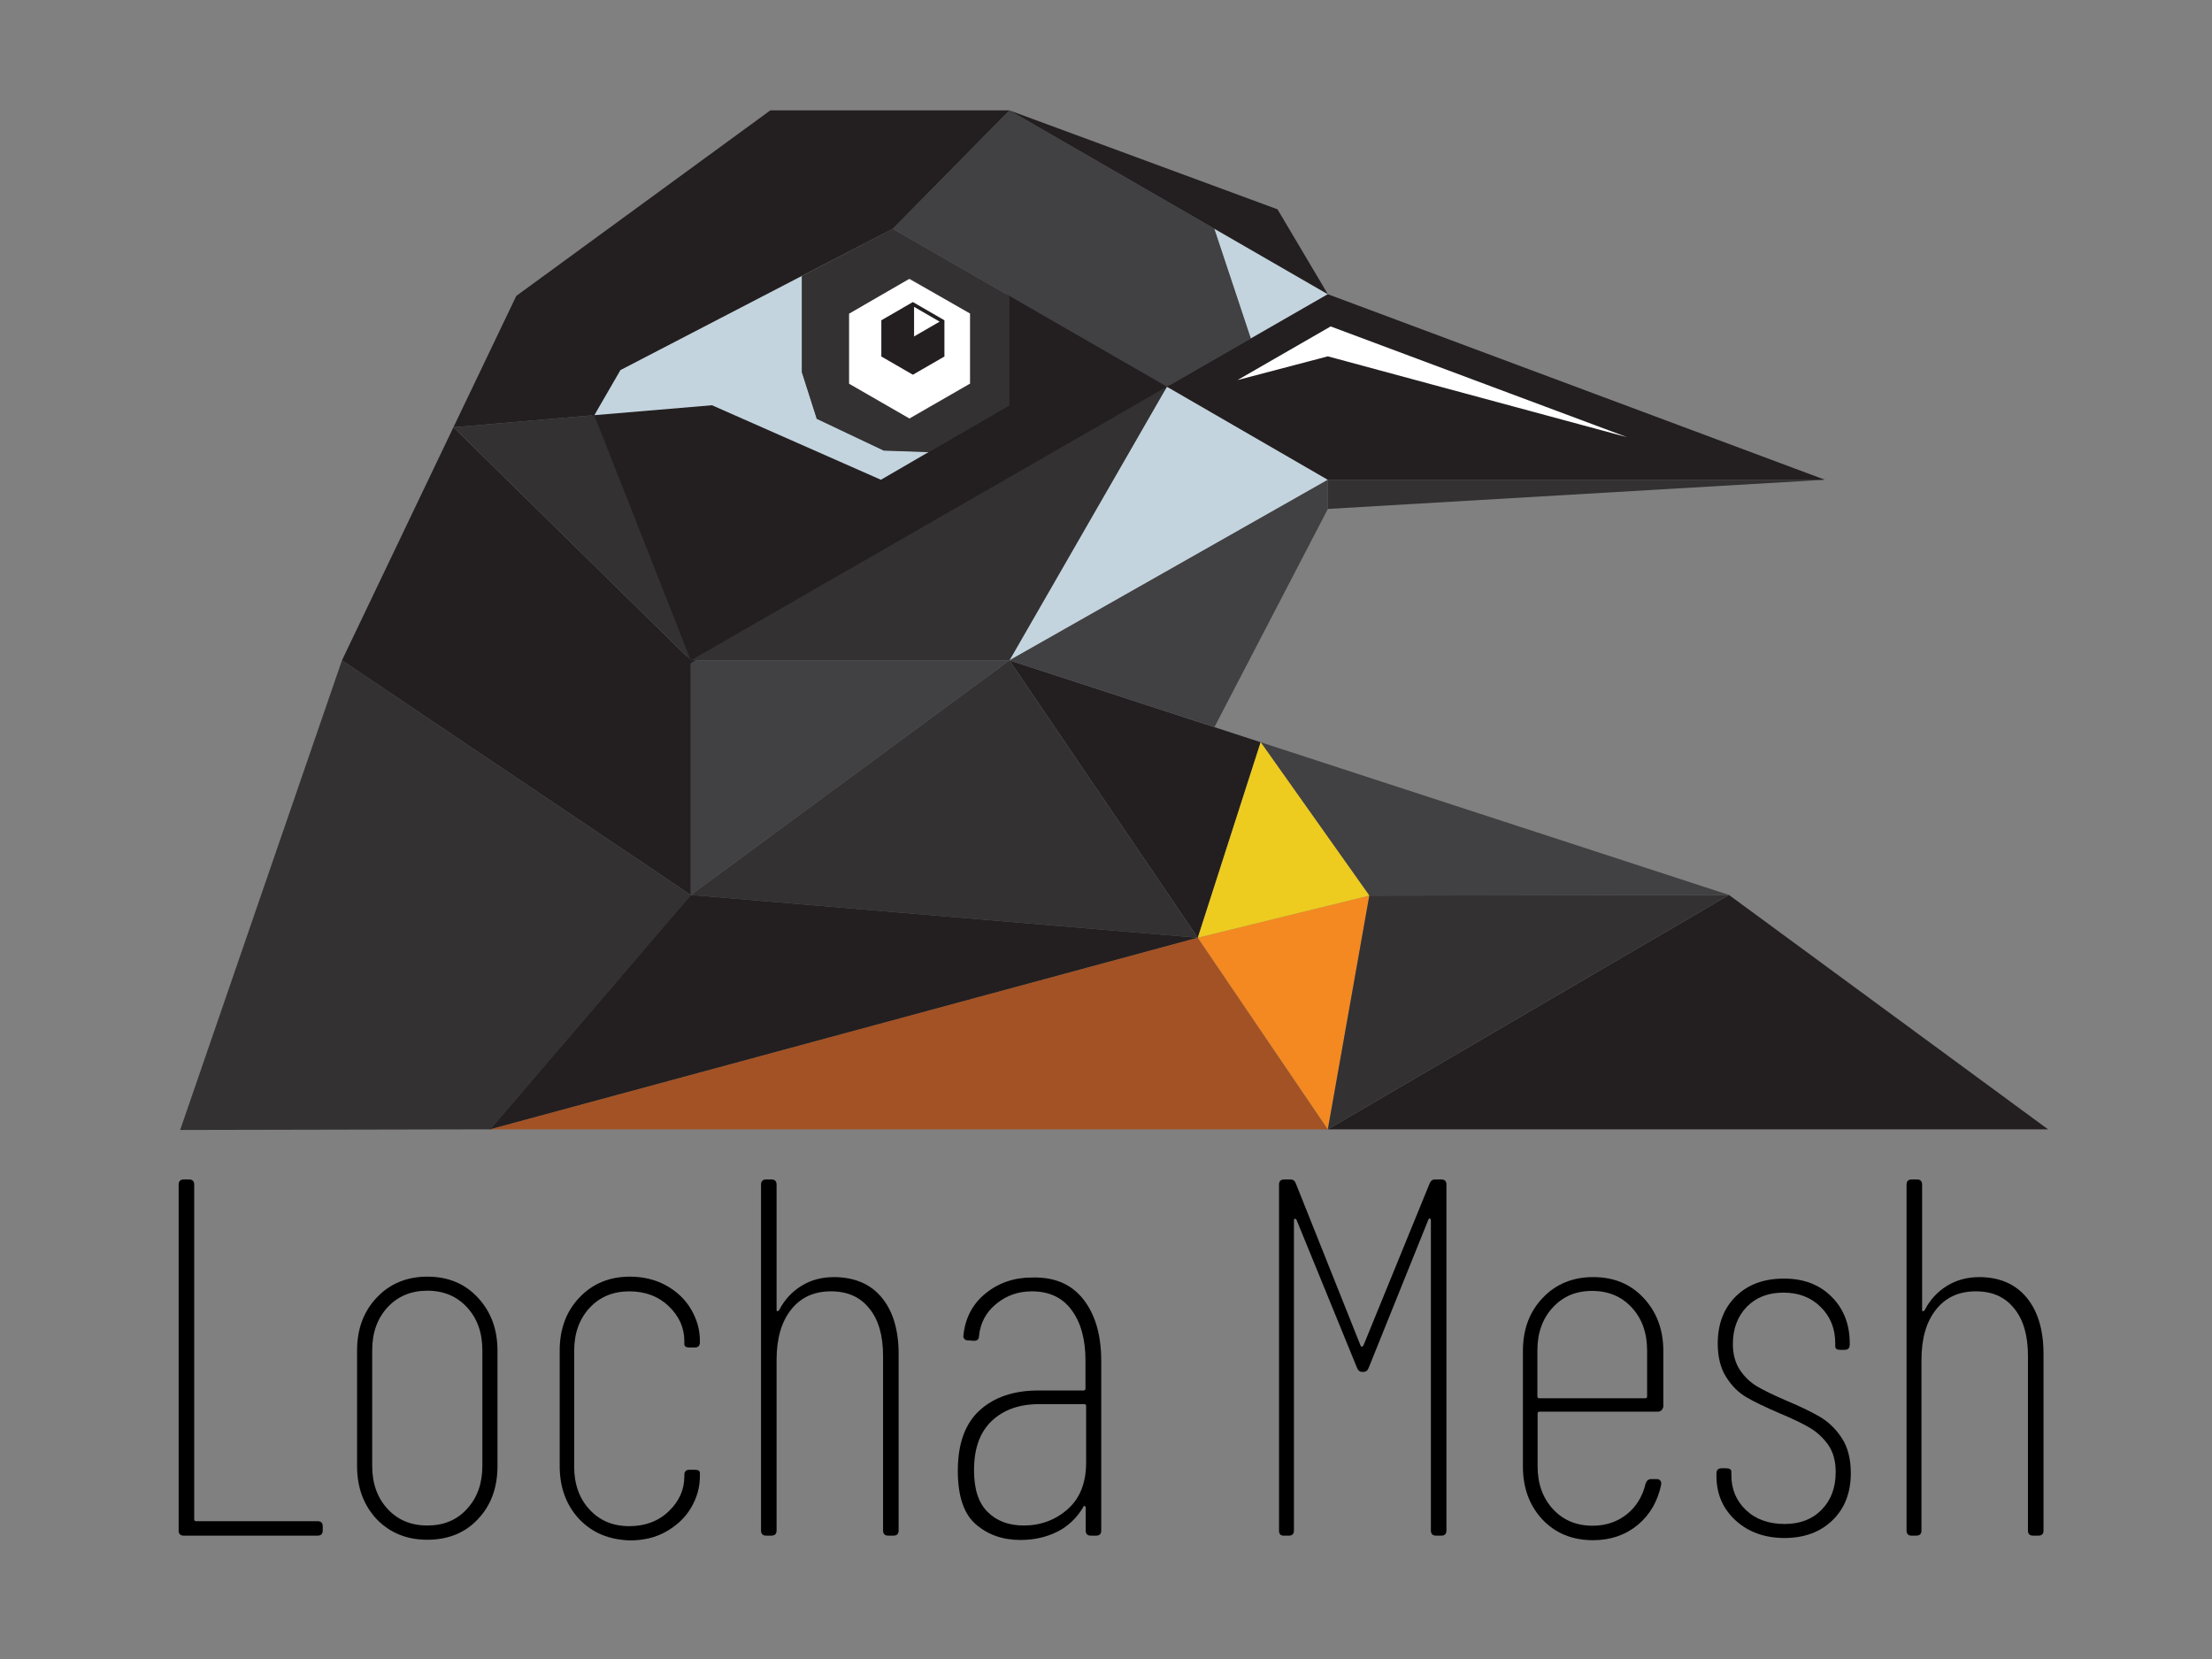 <?xml version="1.0" encoding="utf-8"?>
<!-- Generator: Adobe Illustrator 19.0.0, SVG Export Plug-In . SVG Version: 6.00 Build 0)  -->
<svg version="1.1" id="Layer_1" xmlns="http://www.w3.org/2000/svg" xmlns:xlink="http://www.w3.org/1999/xlink" x="0px" y="0px"
	 viewBox="0 0 1024 768" style="enable-background:new 0 0 1024 768;" xml:space="preserve">
<rect x="0" y="0" width="1024" height="768" fill="#808080" stroke="none"/>
<style type="text/css">
	.st0{fill:#FFFFFF;}
	.st1{fill:#333132;}
	.st2{fill:#414042;}
	.st3{fill:#231F20;}
	.st4{fill:#231F20;stroke:#231F20;stroke-width:0.11;stroke-miterlimit:10;}
	.st5{fill:#A35225;}
	.st6{fill:#F38920;}
	.st7{fill:#231F20;stroke:#231F20;stroke-width:2.201;stroke-miterlimit:10;}
	.st8{fill:#C3D4DE;}
	.st9{fill:#FFFFFF;stroke:#231F20;stroke-width:2.201;stroke-miterlimit:10;}
	.st10{fill:#EECB1F;}
	.st11{fill:#FFFFFF;stroke:#231F20;stroke-width:1.1;stroke-miterlimit:10;}
</style>
<g id="LochaMesh_x5F_Logotipo">
	<polygon id="XMLID_1_" class="st0" points="420.6,129 393,145.2 393,178 420.8,193.8 449,177.6 449,145 	"/>
	<polygon id="XMLID_65_" class="st1" points="83.4,523.1 226.9,522.8 319.8,414.3 158.3,305.7 	"/>
	<polygon id="XMLID_32_" class="st2" points="319.8,305.7 319.8,414.3 467.3,305.7 	"/>
	<polygon id="XMLID_31_" class="st3" points="209.9,197.8 158.3,305.7 319.8,414.3 319.8,305.7 	"/>
	<polygon id="XMLID_30_" class="st4" points="554.5,434.1 319.8,414.3 226.9,522.8 	"/>
	<polygon id="XMLID_29_" class="st3" points="467.3,305.7 583.6,343.6 554.5,434.1 	"/>
	<polygon id="XMLID_28_" class="st5" points="614.7,522.8 554.5,434.1 226.9,522.8 	"/>
	<polygon id="XMLID_27_" class="st6" points="633.9,414.6 614.7,522.8 554.5,434.1 	"/>
	<polygon id="XMLID_26_" class="st2" points="800.4,414.3 583.6,343.6 633.9,414.6 	"/>
	<polygon id="XMLID_25_" class="st3" points="948.1,522.8 800.4,414.3 614.7,522.8 	"/>
	<polygon id="XMLID_24_" class="st7" points="422.6,141.1 436.1,148.9 436.1,164.4 422.6,172.2 409.1,164.4 409.1,148.9 	"/>
	<polygon id="XMLID_23_" class="st7" points="540.2,179 467.3,137 467.3,187.6 407.8,222.1 329.6,187.6 275.1,192.2 319.8,305.7 	
		"/>
	<polygon id="XMLID_22_" class="st2" points="579.1,156.7 562.2,105.9 467.3,51.1 413.3,105.9 540.2,179 	"/>
	<polygon id="XMLID_21_" class="st8" points="614.7,136.2 562.2,105.9 579.1,156.7 	"/>
	<polygon id="XMLID_20_" class="st3" points="591.4,96.9 614.7,136.2 467.3,51.1 	"/>
	<polygon id="XMLID_19_" class="st8" points="614.7,222.1 540.2,179 467.3,305.7 	"/>
	<polygon id="XMLID_18_" class="st2" points="614.7,235.6 614.7,222.1 467.3,305.7 562.2,336.6 	"/>
	<polygon id="XMLID_17_" class="st1" points="844.8,222.1 614.7,222.1 614.7,235.6 	"/>
	<polygon id="XMLID_16_" class="st3" points="614.7,136.2 844.8,222.1 614.7,222.1 540.2,179 	"/>
	<polygon id="XMLID_15_" class="st9" points="614.7,166.1 565.2,179.1 615.9,149.9 775.7,209.6 	"/>
	<polygon id="XMLID_14_" class="st8" points="275.1,192.2 287.2,171.3 371.2,127.7 371.2,172.2 378.1,193.8 409.1,208.5 430,209.2 
		407.8,222.1 329.6,187.6 	"/>
	<polygon id="XMLID_13_" class="st1" points="540.2,179 319.8,305.7 467.3,305.7 	"/>
	<polygon id="XMLID_12_" class="st1" points="467.3,305.7 319.8,414.3 554.5,434.1 	"/>
	<polygon id="XMLID_11_" class="st10" points="583.6,343.6 554.5,434.1 633.9,414.6 	"/>
	<polygon id="XMLID_10_" class="st1" points="800.4,414.3 633.9,414.6 614.7,522.8 	"/>
	<polygon id="XMLID_9_" class="st11" points="422.6,141.1 422.6,156.7 436.1,148.9 	"/>
	<path id="XMLID_6_" class="st1" d="M413.3,105.9l-42.1,21.9l0,44.5l6.9,21.6l31,14.7l20.9,0.7l37.3-21.6V137L413.3,105.9z
		 M449.2,177.6l-28.1,16.2l-28.1-16.2v-32.4l28.1-16.2l28.1,16.2V177.6z"/>
	<polygon id="XMLID_5_" class="st1" points="209.9,197.8 275.1,192.2 319.8,305.7 	"/>
	<polygon id="XMLID_4_" class="st3" points="239,137 356.6,51.1 467.3,51.1 413.3,105.9 371.2,127.7 287.2,171.3 275.1,192.2 
		209.9,197.8 	"/>
	<g id="XMLID_3_">
		<path id="XMLID_66_" d="M82.7,708.6V548.4c0-1.6,0.8-2.4,2.4-2.4h2.4c1.6,0,2.4,0.8,2.4,2.4v154.9c0,0.6,0.3,0.9,0.9,0.9H147
			c1.6,0,2.4,0.8,2.4,2.4v1.9c0,1.6-0.8,2.4-2.4,2.4H85.1C83.5,710.9,82.7,710.1,82.7,708.6z"/>
		<path id="XMLID_68_" d="M174.4,703.3c-6-6.4-9.1-14.6-9.1-24.6v-53.5c0-9.9,3-18.1,9.1-24.5c6-6.4,13.9-9.7,23.4-9.7
			c9.6,0,17.4,3.2,23.4,9.7c6,6.4,9.1,14.6,9.1,24.5v53.5c0,10-3,18.2-9.1,24.6c-6,6.4-13.9,9.5-23.4,9.5
			C188.3,712.8,180.5,709.6,174.4,703.3z M216.2,698.5c4.7-5.1,7.1-11.7,7.1-19.9v-53.5c0-8.2-2.4-14.8-7.1-19.9
			c-4.7-5.1-10.8-7.7-18.4-7.7c-7.5,0-13.7,2.6-18.4,7.7c-4.7,5.1-7.1,11.7-7.1,19.9v53.5c0,8.2,2.4,14.8,7.1,19.9
			c4.7,5.1,10.8,7.7,18.4,7.7C205.4,706.2,211.5,703.7,216.2,698.5z"/>
		<path id="XMLID_71_" d="M268.2,703.3c-6-6.4-9.1-14.6-9.1-24.6v-53.5c0-9.9,3-18.1,9.1-24.5c6-6.4,13.9-9.7,23.4-9.7
			c6.3,0,11.9,1.4,16.8,4.1c4.9,2.7,8.8,6.4,11.5,11c2.7,4.6,4.1,9.4,4.1,14.6v0.7c0,1.6-0.8,2.4-2.4,2.4h-2.4
			c-1.6,0-2.4-0.5-2.4-1.6v-1.4c0-6.1-2.4-11.5-7.2-16.1c-4.8-4.6-10.9-6.9-18.3-6.9c-7.5,0-13.7,2.6-18.4,7.7
			c-4.7,5.1-7.1,11.7-7.1,19.9v53.5c0,8.2,2.4,14.8,7.1,19.9c4.7,5.1,10.8,7.7,18.4,7.7c7.4,0,13.5-2.3,18.3-6.9
			c4.8-4.6,7.2-10,7.2-16.1v-0.7c0-1.6,0.8-2.4,2.4-2.4h2.4c1.6,0,2.4,0.5,2.4,1.4v1.6c0,5.2-1.4,10-4.1,14.6
			c-2.7,4.6-6.6,8.2-11.5,11s-10.6,4.1-16.8,4.1C282,712.8,274.2,709.6,268.2,703.3z"/>
		<path id="XMLID_73_" d="M408.2,600.7c5.2,6.3,7.8,15,7.8,26.1v81.7c0,1.6-0.8,2.4-2.4,2.4h-2.4c-1.6,0-2.4-0.8-2.4-2.4v-80.8
			c0-9.4-2.1-16.8-6.4-22c-4.2-5.3-10.1-7.9-17.7-7.9c-7.9,0-14,2.8-18.5,8.5s-6.7,13.4-6.7,23.3v78.9c0,1.6-0.8,2.4-2.4,2.4h-2.4
			c-1.6,0-2.4-0.8-2.4-2.4V548.4c0-1.6,0.8-2.4,2.4-2.4h2.4c1.6,0,2.4,0.8,2.4,2.4v57.9c0,0.5,0.1,0.7,0.4,0.7
			c0.2,0,0.5-0.2,0.8-0.5c2.5-4.9,6-8.6,10.4-11.3c4.4-2.7,9.4-4,15.1-4C395.7,591.3,403,594.4,408.2,600.7z"/>
		<path id="XMLID_75_" d="M501.6,601.6c5.5,7.1,8.2,16.6,8.2,28.5v78.4c0,1.6-0.8,2.4-2.4,2.4h-2.4c-1.6,0-2.4-0.8-2.4-2.4V698
			c0-0.5-0.2-0.7-0.5-0.8c-0.3-0.1-0.6,0.1-0.7,0.6c-3,5-7,8.8-12,11.3c-5,2.5-10.7,3.8-17,3.8c-8.2,0-15-2.4-20.6-7.2
			c-5.6-4.8-8.4-13.1-8.4-24.8c0-12.6,3.4-21.9,10.1-28c6.7-6.1,15.8-9.2,27.1-9.2h21c0.6,0,0.9-0.3,0.9-0.9v-13
			c0-9.7-2.1-17.5-6.4-23.3c-4.2-5.8-10.4-8.7-18.4-8.7c-6.3,0-11.8,1.9-16.5,5.8c-4.7,3.8-7.4,8.8-8,15c0,1.4-0.8,2.1-2.4,2.1
			l-2.6-0.2c-0.8,0-1.4-0.2-1.8-0.7c-0.4-0.5-0.5-1-0.4-1.6c0.8-8,4.2-14.5,10.2-19.4c6-4.9,13.2-7.4,21.5-7.4
			C488.4,591.1,496.1,594.6,501.6,601.6z M494.2,698.7c5.7-5,8.6-12.2,8.6-21.7v-26.1c0-0.6-0.3-0.9-0.9-0.9h-20.7
			c-9.3,0-16.6,2.6-22.1,7.8c-5.5,5.2-8.2,12.8-8.2,22.8c0,8.8,2.1,15.3,6.4,19.4c4.2,4.2,9.8,6.2,16.7,6.2
			C481.7,706.2,488.5,703.7,494.2,698.7z"/>
		<path id="XMLID_78_" d="M592.1,708.6V548.4c0-1.6,0.8-2.4,2.4-2.4h2.8c1.3,0,2.1,0.6,2.6,1.9l29.9,74.9c0.2,0.5,0.4,0.7,0.7,0.6
			c0.3-0.1,0.5-0.3,0.7-0.6l30.6-74.9c0.5-1.3,1.3-1.9,2.6-1.9h2.8c1.6,0,2.4,0.8,2.4,2.4v160.1c0,1.6-0.8,2.4-2.4,2.4h-2.4
			c-1.6,0-2.4-0.8-2.4-2.4V564.9c0-0.5-0.2-0.7-0.5-0.8c-0.3-0.1-0.6,0.1-0.7,0.6l-27.6,68.5c-0.5,1.3-1.3,1.9-2.6,1.9h-0.2
			c-1.3,0-2.1-0.6-2.6-1.9l-28-68.5c-0.2-0.3-0.4-0.5-0.7-0.5c-0.3,0-0.5,0.2-0.5,0.7v143.6c0,1.6-0.8,2.4-2.4,2.4h-2.4
			C592.8,710.9,592.1,710.1,592.1,708.6z"/>
		<path id="XMLID_80_" d="M767.3,653.5h-54.6c-0.6,0-0.9,0.3-0.9,0.9v24.3c0,8.2,2.4,14.8,7.1,19.9c4.7,5.1,10.8,7.7,18.4,7.7
			c6.1,0,11.4-1.8,15.8-5.3c4.4-3.5,7.3-8.3,8.7-14.2c0.5-1.4,1.3-2.1,2.6-2.1h2.4c0.8,0,1.4,0.2,1.8,0.7c0.4,0.5,0.5,1.1,0.4,1.9
			c-1.6,7.7-5.2,13.9-10.8,18.6c-5.7,4.7-12.6,7.1-20.7,7.1c-9.6,0-17.4-3.2-23.4-9.5c-6-6.4-9.1-14.6-9.1-24.6v-53.5
			c0-9.9,3-18.1,9.1-24.5c6-6.4,13.9-9.7,23.4-9.7c9.6,0,17.4,3.2,23.4,9.7c6,6.4,9.1,14.6,9.1,24.5v25.9
			C769.6,652.7,768.8,653.5,767.3,653.5z M718.8,605.3c-4.7,5.1-7.1,11.7-7.1,19.9v21.2c0,0.6,0.3,0.9,0.9,0.9h49
			c0.6,0,0.9-0.3,0.9-0.9v-21.2c0-8.2-2.4-14.8-7.1-19.9c-4.7-5.1-10.8-7.7-18.4-7.7S723.5,600.2,718.8,605.3z"/>
		<path id="XMLID_83_" d="M803.3,703.7c-5.8-5.4-8.7-12.2-8.7-20.4v-1.2c0-1.6,0.8-2.4,2.4-2.4h2.1c1.6,0,2.4,0.6,2.4,1.6v1.6
			c0,6.4,2.2,11.8,6.7,16.1c4.5,4.3,10.5,6.5,18,6.5c7.1,0,12.8-2.2,17.1-6.6c4.3-4.4,6.5-10.2,6.5-17.4c0-5.2-1.2-9.4-3.5-12.7
			c-2.4-3.3-5.2-5.9-8.6-7.9c-3.4-2-8-4.2-14-6.7c-6.3-2.7-11.3-5.1-15.1-7.3c-3.8-2.2-6.9-5.3-9.5-9.4c-2.6-4.1-3.9-9.3-3.9-15.5
			c0-9.1,2.8-16.4,8.4-21.9c5.6-5.5,13-8.2,22.3-8.2c9.1,0,16.4,2.8,22,8.4c5.6,5.6,8.4,12.8,8.4,21.5v0.7c0,1.6-0.8,2.4-2.4,2.4
			h-1.9c-1.6,0-2.4-0.5-2.4-1.6v-1.4c0-6.7-2.2-12.4-6.7-16.8c-4.5-4.5-10.2-6.7-17.3-6.7s-12.7,2.2-17,6.6
			c-4.2,4.4-6.4,10.1-6.4,17.2c0,4.7,1.1,8.7,3.2,11.9c2.1,3.2,4.8,5.8,8,7.7c3.2,1.9,7.6,4,13.1,6.4c6.7,2.8,12.1,5.4,16,7.7
			c3.9,2.3,7.3,5.5,10.1,9.8c2.8,4.2,4.2,9.7,4.2,16.2c0,9.1-2.8,16.4-8.5,21.9c-5.7,5.5-13.1,8.2-22.4,8.2
			C816.6,711.9,809.1,709.1,803.3,703.7z"/>
		<path id="XMLID_85_" d="M938.2,600.7c5.2,6.3,7.8,15,7.8,26.1v81.7c0,1.6-0.8,2.4-2.4,2.4h-2.4c-1.6,0-2.4-0.8-2.4-2.4v-80.8
			c0-9.4-2.1-16.8-6.4-22c-4.2-5.3-10.1-7.9-17.7-7.9c-7.9,0-14,2.8-18.5,8.5c-4.5,5.7-6.7,13.4-6.7,23.3v78.9
			c0,1.6-0.8,2.4-2.4,2.4H885c-1.6,0-2.4-0.8-2.4-2.4V548.4c0-1.6,0.8-2.4,2.4-2.4h2.4c1.6,0,2.4,0.8,2.4,2.4v57.9
			c0,0.5,0.1,0.7,0.4,0.7s0.5-0.2,0.8-0.5c2.5-4.9,6-8.6,10.4-11.3c4.4-2.7,9.4-4,15.1-4C925.7,591.3,933,594.4,938.2,600.7z"/>
	</g>
</g>
</svg>
